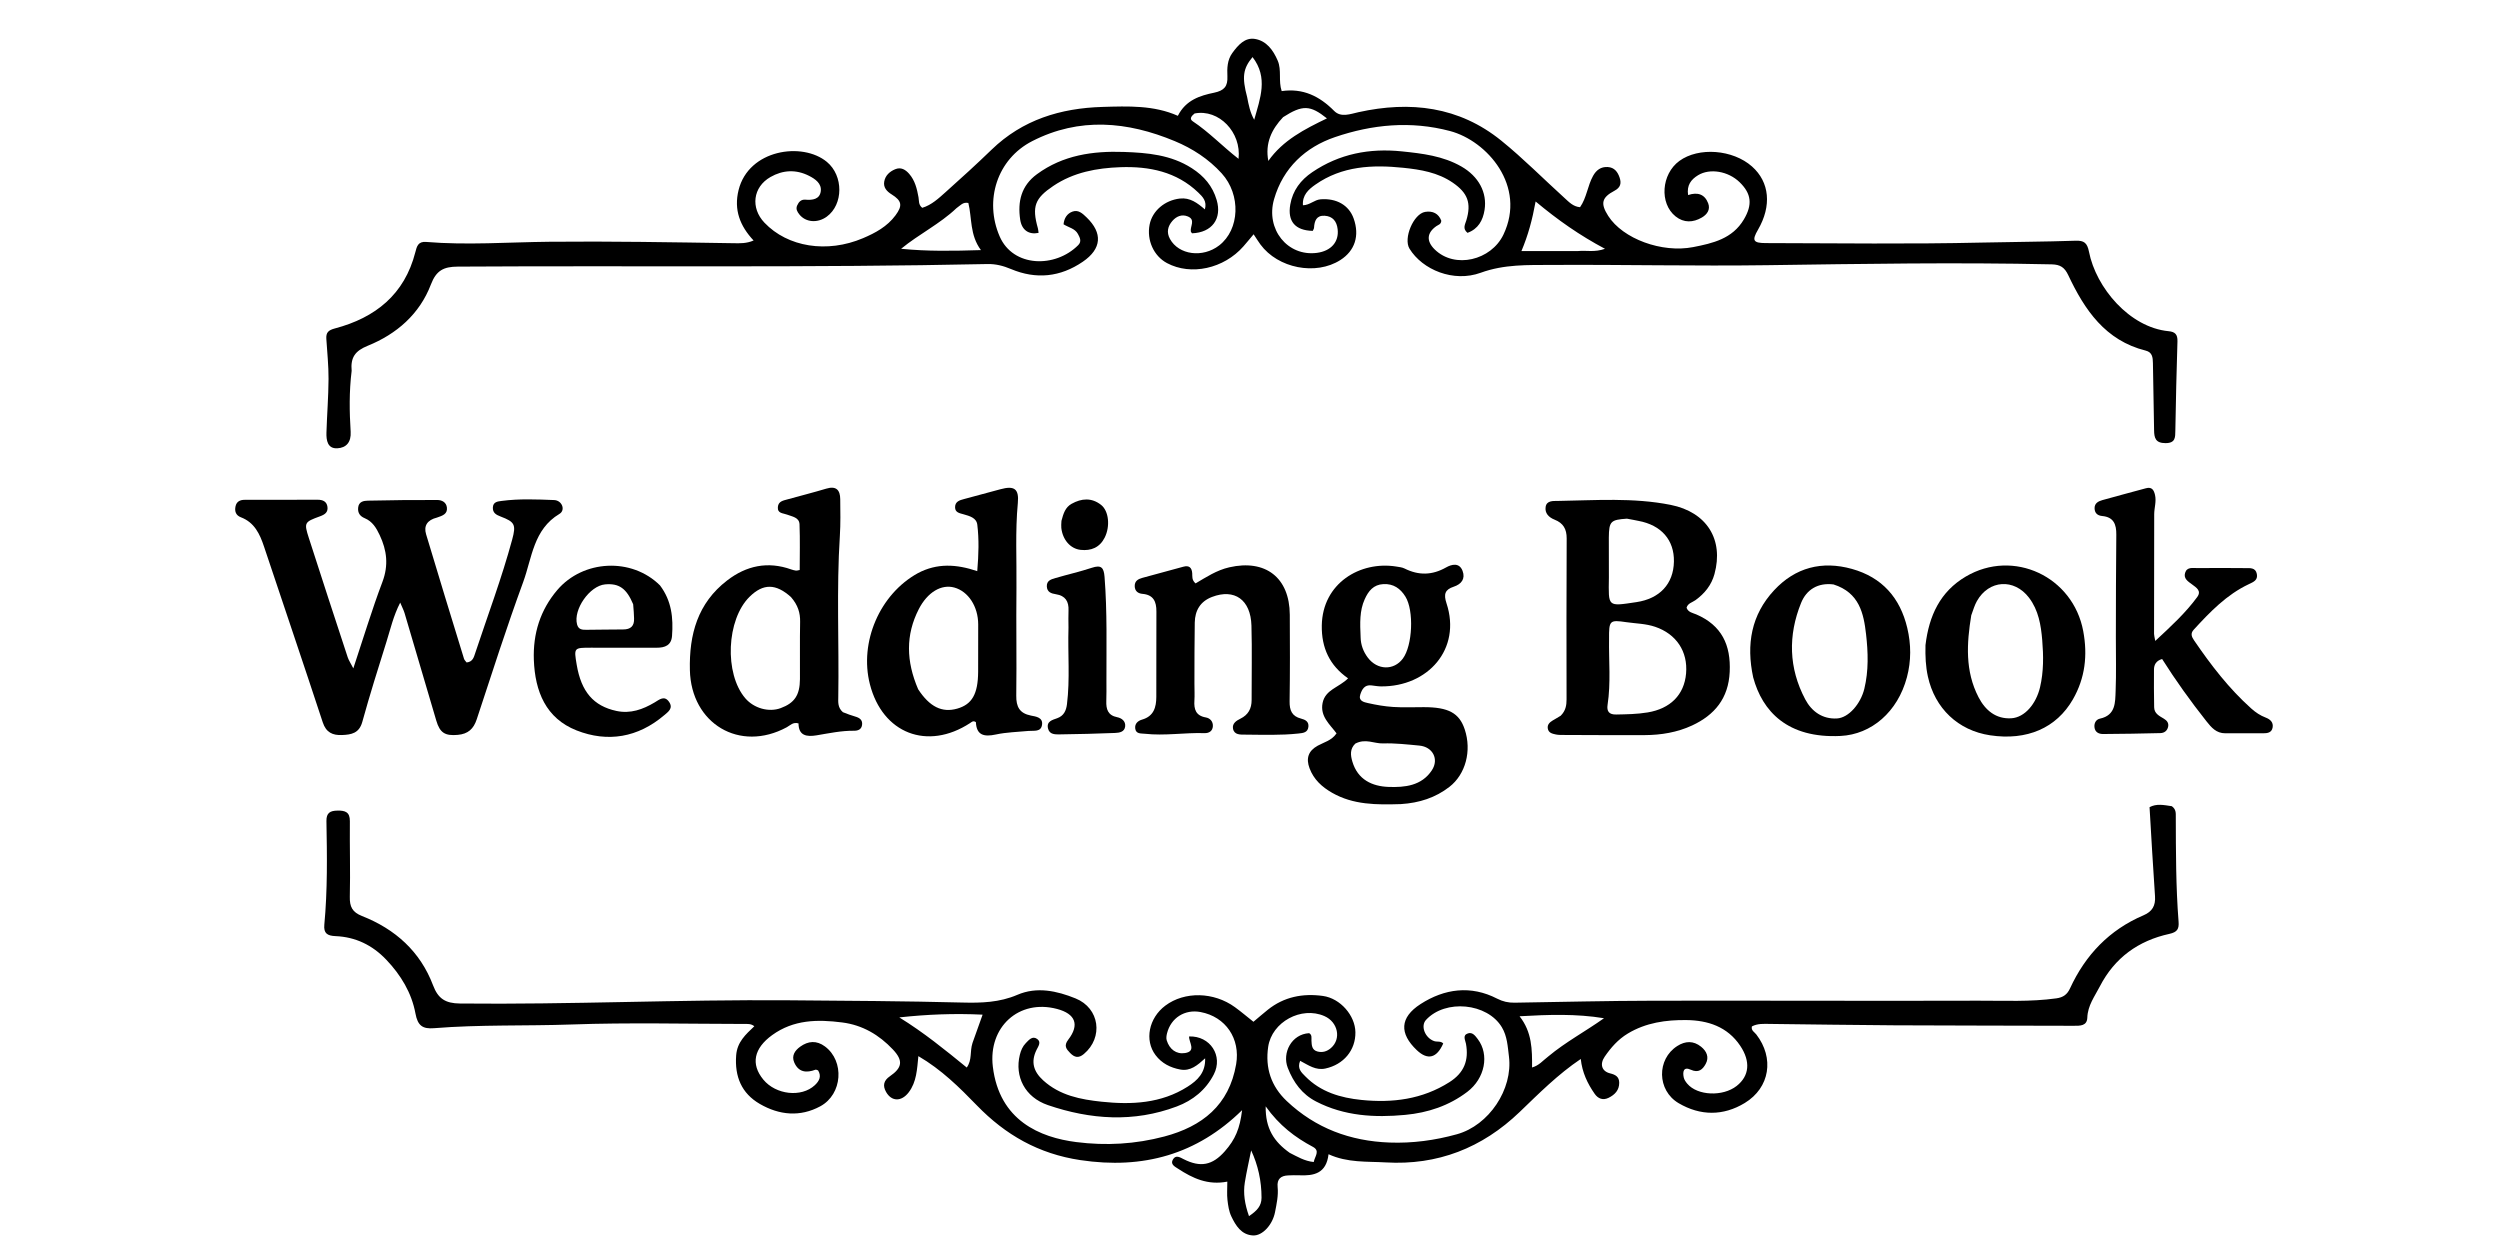 <svg version="1.1" id="Layer_1" xmlns="http://www.w3.org/2000/svg" xmlns:xlink="http://www.w3.org/1999/xlink" x="0px" y="0px"
	 width="100%" viewBox="0 0 1024 512" enable-background="new 0 0 1024 512" xml:space="preserve">
<path fill="#000000" opacity="1" stroke="none" 
	d="
M889.579,330.219 
	C891.363,331.515 891.199,333.072 891.204,334.557 
	C891.25,348.884 891.229,363.214 892.342,377.51 
	C892.574,380.477 891.852,381.797 888.55,382.523 
	C875.875,385.308 866.164,392.279 860.098,404.025 
	C857.972,408.142 855.132,411.844 854.964,416.834 
	C854.848,420.267 851.984,420.172 849.357,420.163 
	C824.861,420.078 800.364,420.098 775.867,419.966 
	C758.886,419.874 741.906,419.579 724.926,419.4 
	C722.445,419.374 719.917,419.172 717.578,420.423 
	C717.161,422.083 718.628,422.736 719.375,423.702 
	C726.812,433.334 724.989,445.502 714.646,451.79 
	C705.822,457.155 696.442,457.072 687.583,451.868 
	C678.657,446.625 678.535,433.84 687.026,428.438 
	C690.314,426.346 693.622,426.211 696.758,428.73 
	C699.07,430.588 700.147,433.05 698.649,435.785 
	C697.412,438.045 695.741,439.62 692.55,438.158 
	C689.492,436.757 689.18,439.059 689.656,441.321 
	C689.851,442.245 690.486,443.148 691.115,443.895 
	C695.263,448.819 705.659,449.262 711.335,444.804 
	C716.573,440.69 717.086,434.769 712.811,428.369 
	C707.541,420.479 699.467,417.921 690.744,417.821 
	C682.442,417.726 674.177,418.854 666.731,423.351 
	C662.738,425.762 659.838,429.099 657.286,432.805 
	C655.159,435.893 656.086,438.822 659.491,439.647 
	C661.747,440.194 663.215,441.068 663.23,443.496 
	C663.248,446.546 661.424,448.406 658.888,449.66 
	C656.559,450.811 654.567,450.014 653.194,448.053 
	C650.238,443.832 648.058,439.246 647.481,433.753 
	C638.118,440.054 630.36,447.871 622.476,455.448 
	C607.061,470.26 588.777,477.37 567.613,476.125 
	C559.917,475.673 551.953,476.343 544.172,472.771 
	C543.256,480.74 538.094,481.661 532.147,481.397 
	C530.651,481.331 529.147,481.387 527.649,481.445 
	C524.641,481.56 522.992,482.93 523.316,486.158 
	C523.671,489.69 522.91,493.131 522.238,496.553 
	C521.238,501.644 517.114,506.241 513.233,506.04 
	C508.462,505.792 506.154,502.007 504.349,498.228 
	C503.373,496.185 503.029,493.766 502.766,491.475 
	C502.507,489.215 502.71,486.903 502.71,483.992 
	C494.724,485.564 488.473,482.597 482.537,478.708 
	C481.24,477.859 479.212,476.899 480.46,474.865 
	C481.636,472.948 483.3,474.026 484.834,474.804 
	C491.696,478.279 496.609,477.318 501.663,471.593 
	C506.014,466.665 507.85,462.243 508.762,454.721 
	C490.293,472.84 468.269,479.053 442.482,475.176 
	C425.419,472.612 411.857,464.867 400.139,452.786 
	C392.968,445.393 385.632,438.125 376.167,432.589 
	C375.622,437.978 375.449,443.164 372.212,447.413 
	C369.217,451.345 365.187,451.239 362.941,447.272 
	C361.424,444.593 362.021,442.543 364.482,440.85 
	C369.573,437.348 370.054,434.451 365.715,429.855 
	C360.092,423.898 353.314,419.865 344.985,418.798 
	C334.857,417.502 325.062,417.613 316.277,423.978 
	C308.806,429.39 307.42,435.843 312.653,442.199 
	C317.792,448.441 328.253,449.6 333.733,444.511 
	C335.585,442.792 336.569,440.848 335.093,438.437 
	C334.654,438.306 334.282,438.054 334.04,438.145 
	C330.304,439.551 327.083,439.244 325.32,435.18 
	C324.119,432.412 325.599,430.284 327.742,428.733 
	C331.036,426.349 334.468,426.074 337.9,428.626 
	C345.998,434.647 345.112,448.201 335.997,453.136 
	C327.701,457.628 319.152,456.77 311.211,452.164 
	C303.728,447.824 300.889,440.975 301.533,432.281 
	C301.938,426.809 305.426,423.725 308.97,420.352 
	C307.601,419.229 306.066,419.415 304.671,419.413 
	C281.174,419.386 257.655,418.792 234.186,419.625 
	C215.373,420.292 196.527,419.631 177.751,421.15 
	C173.102,421.526 171.092,420.114 170.177,415.159 
	C168.609,406.674 164.206,399.37 158.187,393.065 
	C152.498,387.106 145.617,383.775 137.444,383.436 
	C134.095,383.297 132.509,382.332 132.843,378.76 
	C134.167,364.641 133.968,350.48 133.707,336.327 
	C133.644,332.911 135.26,332.063 138.265,332.019 
	C141.383,331.973 143.344,332.594 143.306,336.361 
	C143.205,346.671 143.531,356.988 143.284,367.292 
	C143.187,371.374 144.294,373.633 148.272,375.199 
	C161.892,380.562 172.137,389.722 177.394,403.618 
	C179.442,409.032 182.413,410.974 188.381,411.038 
	C233.36,411.52 278.307,409.366 323.283,409.72 
	C346.939,409.907 370.593,410.04 394.243,410.644 
	C401.894,410.839 409.389,410.632 416.714,407.479 
	C424.691,404.045 432.892,405.849 440.562,408.956 
	C450.437,412.956 452.016,424.949 443.952,431.722 
	C441.792,433.536 440.126,433.149 438.34,431.315 
	C436.72,429.651 435.641,428.335 437.562,425.841 
	C442.265,419.73 440.504,415.258 432.973,413.266 
	C417.283,409.117 404.729,420.722 406.66,436.875 
	C409.311,459.057 426.07,465.906 440.795,467.788 
	C453.062,469.356 465.094,468.645 476.929,465.505 
	C492.377,461.407 503.454,452.725 506.328,435.885 
	C508.103,425.482 502.103,416.468 491.72,414.526 
	C485.296,413.324 479.621,416.899 478.018,423.228 
	C477.783,424.157 477.62,425.256 477.889,426.133 
	C479.01,429.78 481.8,431.9 485.396,431.33 
	C490.125,430.58 486.927,426.924 487.047,424.53 
	C495.694,424.214 501.079,432.478 497.175,440.081 
	C493.908,446.445 488.589,450.73 482.015,453.207 
	C464.4,459.846 446.656,458.594 429.255,452.661 
	C419.727,449.412 415.566,440.892 417.716,432.089 
	C418.161,430.269 418.872,428.576 420.176,427.251 
	C421.428,425.979 422.863,424.159 424.82,425.557 
	C426.615,426.84 425.286,428.56 424.565,430.029 
	C422.168,434.913 423.286,438.87 427.283,442.512 
	C434.121,448.741 442.638,450.352 451.248,451.264 
	C463.489,452.559 475.613,452 486.455,445.097 
	C490.437,442.561 493.84,439.389 493.623,433.481 
	C490.515,436.318 487.592,438.855 483.437,438.077 
	C479.401,437.321 475.865,435.562 473.313,432.179 
	C468.722,426.092 470.521,416.996 477.33,411.899 
	C485.202,406.005 497.165,406.24 505.832,412.54 
	C508.372,414.386 510.769,416.428 513.41,418.522 
	C515.486,416.78 517.347,415.159 519.27,413.616 
	C525.93,408.272 533.66,406.8 541.874,407.94 
	C549.015,408.931 555.071,415.969 555.174,422.78 
	C555.286,430.204 550.31,436.057 542.889,437.666 
	C538.913,438.529 535.94,436.29 532.534,434.515 
	C531.218,437.727 533.107,439.288 534.648,440.864 
	C540.95,447.304 549.1,449.668 557.659,450.536 
	C570.342,451.821 582.522,450.327 593.67,443.259 
	C599.742,439.409 601.689,434.277 600.463,427.525 
	C600.184,425.984 598.937,424.048 601.278,423.273 
	C603.134,422.659 604.28,424.279 605.294,425.618 
	C610.107,431.977 608.275,441.691 601.007,447.217 
	C593.519,452.911 584.901,455.775 575.588,456.655 
	C562.967,457.848 550.596,457.123 539.084,451.184 
	C533.38,448.241 529.806,443.427 527.468,437.386 
	C525.085,431.228 529.026,423.592 536.225,423.186 
	C537.505,423.901 537.116,425.162 537.173,426.273 
	C537.268,428.142 537.332,430.067 539.599,430.684 
	C541.687,431.251 543.562,430.662 545.169,429.262 
	C549.474,425.512 548.054,418.641 542.48,416.192 
	C533.038,412.042 520.95,418.573 519.448,428.771 
	C518.174,437.425 520.624,444.916 527.053,450.99 
	C538.866,462.153 553.075,467.39 569.149,467.987 
	C578.539,468.335 587.729,467.096 596.777,464.582 
	C609.867,460.945 619.737,446.166 618.07,432.781 
	C617.554,428.643 617.378,424.467 615.161,420.763 
	C609.207,410.812 592.018,409.153 584.09,417.759 
	C581.807,420.237 583.64,425.069 587.382,426.419 
	C588.606,426.861 590.097,426.297 591.15,427.4 
	C588.542,433.357 584.821,434.418 580.31,430.132 
	C573.17,423.349 573.271,416.785 581.886,411.247 
	C591.638,404.979 602.394,403.464 613.226,409.044 
	C615.561,410.246 617.826,410.745 620.377,410.703 
	C639.366,410.393 658.355,409.932 677.345,409.894 
	C721.672,409.803 766,410.024 810.326,409.882 
	C820.965,409.848 831.641,410.409 842.267,408.927 
	C845.123,408.529 846.73,407.34 847.89,404.826 
	C854.208,391.13 864,380.856 878.002,374.897 
	C881.573,373.377 882.964,370.963 882.693,367.092 
	C881.846,354.995 881.194,342.884 880.456,330.615 
	C883.299,329.088 886.251,329.721 889.579,330.219 
M398.334,427.203 
	C399.648,423.522 400.962,419.841 402.475,415.603 
	C390.867,415.032 379.702,415.498 368.349,416.728 
	C378.294,422.851 387.126,430.03 395.987,437.266 
	C398.269,434.018 397.17,430.805 398.334,427.203 
M634.234,432.673 
	C641.279,426.804 649.389,422.473 656.998,417.066 
	C645.597,415.19 634.406,415.586 622.407,416.26 
	C627.557,422.782 627.578,429.946 627.532,437.245 
	C630.434,436.405 631.868,434.478 634.234,432.673 
M528.287,472.214 
	C531.353,473.743 534.307,475.583 538.108,475.963 
	C538.497,473.689 540.859,471.403 537.761,469.752 
	C530.485,465.876 524.024,461.035 518.421,453.162 
	C518.278,462.247 521.825,467.645 528.287,472.214 
M512.473,471.2 
	C511.598,475.563 510.591,479.905 509.883,484.295 
	C509.153,488.825 509.854,493.212 511.586,498.125 
	C514.838,495.943 516.719,493.973 516.724,490.592 
	C516.733,483.704 515.252,477.129 512.473,471.2 
z"/>
<path fill="#000000" opacity="1" stroke="none" 
	d="
M144.036,151.913 
	C142.972,160.501 143.128,168.676 143.629,176.817 
	C143.896,181.144 141.811,183.439 138.147,183.624 
	C134.149,183.826 133.615,180.344 133.712,177.199 
	C133.936,169.877 134.529,162.562 134.569,155.242 
	C134.598,149.763 134.024,144.279 133.668,138.801 
	C133.5,136.217 134.47,135.242 137.173,134.528 
	C153.757,130.143 165.695,120.622 170.12,103.312 
	C170.726,100.942 171.237,98.826 174.528,99.098 
	C191.338,100.488 208.156,99.197 224.968,99.026 
	C250.132,98.77 275.284,99.239 300.439,99.62 
	C303.083,99.66 305.755,99.78 308.671,98.505 
	C303.074,92.54 300.525,85.936 302.518,77.863 
	C306.623,61.231 328.638,57.986 338.686,66.31 
	C345.565,72.007 345.446,83.785 338.64,88.745 
	C334.856,91.503 329.982,91.093 327.407,87.816 
	C326.55,86.726 325.878,85.62 326.516,84.169 
	C327.171,82.677 328.159,81.631 329.924,81.787 
	C332.816,82.041 335.748,81.622 336.186,78.357 
	C336.612,75.185 333.965,73.328 331.371,72.013 
	C326.052,69.316 320.652,69.608 315.585,72.506 
	C308.37,76.633 307.353,85.152 313.117,91.212 
	C322.648,101.232 338.794,103.798 353.467,97.571 
	C358.569,95.406 363.392,92.799 366.802,88.202 
	C369.764,84.207 369.411,82.239 365.192,79.609 
	C363.22,78.38 361.739,76.781 362.184,74.343 
	C362.633,71.881 364.376,70.278 366.649,69.328 
	C369.06,68.319 370.899,69.5 372.389,71.194 
	C374.787,73.921 375.597,77.351 376.222,80.813 
	C376.481,82.247 376.133,83.858 377.749,85.125 
	C381.584,83.973 384.498,81.211 387.418,78.604 
	C393.754,72.946 400.041,67.222 406.145,61.316 
	C418.851,49.022 434.421,44.296 451.614,43.794 
	C462.097,43.488 472.614,43.062 482.452,47.44 
	C485.726,40.937 491.577,39.154 497.3,37.971 
	C501.524,37.098 502.918,35.293 502.743,31.292 
	C502.598,27.971 502.658,24.588 504.77,21.695 
	C507.098,18.507 509.895,15.253 514.047,15.95 
	C518.739,16.738 521.503,20.509 523.359,24.858 
	C525.036,28.786 523.56,33.11 524.979,37.312 
	C533.719,36.045 540.501,39.398 546.481,45.443 
	C549.249,48.241 553.075,46.693 556.428,45.953 
	C577.638,41.273 597.594,43.594 614.909,57.595 
	C623.958,64.912 632.17,73.262 640.816,81.083 
	C642.628,82.723 644.363,84.644 647.189,84.869 
	C649.915,80.974 650.261,76.116 652.508,72.059 
	C653.838,69.66 655.731,68.245 658.538,68.414 
	C661.264,68.578 662.615,70.424 663.405,72.776 
	C664.191,75.115 663.742,76.834 661.298,78.125 
	C656.01,80.919 655.491,83.369 658.724,88.436 
	C664.698,97.798 680.68,103.72 693.522,101.213 
	C701.606,99.635 709.595,97.793 714.276,89.899 
	C717.886,83.811 717.4,79.347 712.542,74.625 
	C707.881,70.095 700.351,68.823 695.518,71.776 
	C692.633,73.539 690.84,75.879 691.444,79.896 
	C695.342,78.579 698.25,79.549 699.665,83.252 
	C700.669,85.881 699.187,87.869 697.065,89.104 
	C693.471,91.195 689.705,91.343 686.323,88.643 
	C679.624,83.295 680.483,71.323 687.86,65.926 
	C695.76,60.147 709.767,61.218 717.633,68.201 
	C724.837,74.597 725.75,84.325 720.065,94.111 
	C717.529,98.477 718.048,99.561 723.254,99.57 
	C752.752,99.626 782.261,100.042 811.743,99.36 
	C824.558,99.064 837.383,99.037 850.195,98.597 
	C853.595,98.481 854.929,99.453 855.647,103.119 
	C858.518,117.796 872.232,134.131 888.262,135.657 
	C890.893,135.908 891.984,136.971 891.887,139.82 
	C891.474,151.971 891.264,164.129 891.023,176.285 
	C890.968,179.07 891.16,181.509 886.987,181.506 
	C882.897,181.503 882.353,179.385 882.313,176.182 
	C882.2,167.029 881.953,157.878 881.836,148.725 
	C881.806,146.402 881.57,144.281 878.911,143.619 
	C862.32,139.484 853.864,126.922 847.161,112.715 
	C845.659,109.532 843.902,108.358 840.391,108.28 
	C801.56,107.421 762.726,108.071 723.91,108.621 
	C694.418,109.038 664.951,108.344 635.475,108.517 
	C625.78,108.574 616.162,108.198 606.49,111.725 
	C595.37,115.78 582.641,110.52 577.326,101.852 
	C574.751,97.653 578.952,87.589 583.743,86.79 
	C586.853,86.272 589.253,87.469 590.351,90.401 
	C590.276,91.934 589.13,92.068 588.34,92.622 
	C584.401,95.384 584.179,98.767 587.663,102.181 
	C595.906,110.256 610.787,106.606 615.805,96.102 
	C625.293,76.241 609.174,57.715 593.928,53.671 
	C577.846,49.404 562.004,50.969 546.77,56.175 
	C534.74,60.287 525.565,68.704 521.857,81.597 
	C518.316,93.908 527.39,105.146 539.406,103.575 
	C545.214,102.815 548.491,99.069 547.901,93.897 
	C547.532,90.666 545.894,88.561 542.55,88.37 
	C539.22,88.18 538.391,90.472 538.234,93.263 
	C538.209,93.717 537.88,94.155 537.704,94.568 
	C530.452,94.402 527.316,90.637 528.491,83.8 
	C529.489,77.988 532.78,73.725 537.485,70.533 
	C548.589,63.001 560.941,60.635 574.155,61.999 
	C582.625,62.872 591.044,63.858 598.626,68.221 
	C605.624,72.249 609.213,78.835 608.073,86.003 
	C607.389,90.302 605.469,93.78 601.088,95.373 
	C598.959,93.655 600.112,91.918 600.612,90.254 
	C602.742,83.157 601.169,79.033 595.089,74.846 
	C588.935,70.61 581.836,69.452 574.745,68.721 
	C562.134,67.422 549.716,67.962 538.773,75.629 
	C535.917,77.63 533.39,79.927 533.68,84.083 
	C536.561,83.998 538.339,81.84 540.922,81.637 
	C547.361,81.132 552.503,83.981 554.46,89.503 
	C556.956,96.55 554.989,102.693 549.012,106.515 
	C538.967,112.938 523.482,109.924 516.263,100.121 
	C515.383,98.926 514.609,97.652 513.483,95.96 
	C511.971,97.757 510.673,99.358 509.314,100.906 
	C501.278,110.059 487.822,113 478.007,107.766 
	C472.57,104.867 469.641,98.396 470.877,92.019 
	C471.979,86.335 477.128,82.028 483.244,81.328 
	C487.458,80.845 490.434,83.131 493.52,85.768 
	C494.451,82.387 492.607,80.594 490.832,78.885 
	C481.901,70.293 470.655,68.078 458.961,68.482 
	C449.32,68.815 439.77,70.539 431.421,76.167 
	C423.873,81.256 422.599,84.555 425.116,93.502 
	C425.288,94.112 425.306,94.766 425.395,95.392 
	C421.411,96.205 418.505,94.28 417.865,89.931 
	C416.784,82.578 418.267,76.096 424.741,71.345 
	C435.417,63.508 447.677,61.794 460.334,62.235 
	C469.967,62.571 479.594,63.386 488.159,68.888 
	C493.187,72.118 496.666,76.196 498.348,81.917 
	C500.603,89.583 496.451,95.258 488.256,95.562 
	C488.079,95.287 487.793,95.024 487.752,94.728 
	C487.462,92.662 489.783,89.98 486.502,88.644 
	C484.041,87.642 481.82,88.636 480.208,90.493 
	C478.346,92.638 477.706,95.112 479.219,97.868 
	C482.813,104.416 492.606,105.739 499.358,100.537 
	C507.816,94.02 508.367,79.77 500.414,71.019 
	C495.056,65.123 488.475,60.84 481.196,57.809 
	C461.769,49.72 442.099,47.914 422.79,57.808 
	C408.383,65.191 403.077,82.093 409.456,96.823 
	C414.978,109.572 432.255,109.846 441.641,100.401 
	C443.138,98.894 442.34,97.359 441.52,95.835 
	C440.301,93.57 437.78,93.228 435.631,91.875 
	C435.862,89.379 437.07,87.433 439.382,86.639 
	C441.738,85.831 443.461,87.498 445.049,89.027 
	C451.739,95.467 451.27,101.904 443.523,107.202 
	C434.306,113.504 424.398,114.535 414.11,110.205 
	C410.961,108.88 407.855,108.079 404.457,108.152 
	C332.146,109.712 259.82,108.76 187.503,109.207 
	C181.753,109.243 178.709,110.711 176.481,116.561 
	C171.874,128.655 162.447,136.842 150.652,141.615 
	C145.511,143.695 143.527,146.338 144.036,151.913 
M391.734,85.298 
	C384.943,91.753 376.427,95.873 369.097,101.897 
	C379.799,102.98 390.299,102.804 401.791,102.439 
	C397.161,96.223 398.162,89.28 396.636,83.136 
	C394.396,82.676 393.473,84.084 391.734,85.298 
M646.437,102.826 
	C649.725,102.49 653.144,103.435 657.402,101.911 
	C646.971,96.358 638.125,90.15 628.989,82.53 
	C627.574,90.223 625.956,96.203 623.182,102.833 
	C631.261,102.833 638.359,102.833 646.437,102.826 
M525.558,47.987 
	C520.858,52.968 518.126,58.62 519.506,65.918 
	C525.493,57.429 534.326,52.921 543.513,48.491 
	C536.613,42.983 533.512,42.912 525.558,47.987 
M489.299,46.482 
	C488.207,47.362 486.963,48.626 488.538,49.67 
	C495.21,54.094 500.743,59.953 507.304,65.061 
	C508.565,54.223 499.261,44.532 489.299,46.482 
M510.842,39.827 
	C511.43,42.923 512.019,46.019 513.725,49.06 
	C516.162,40.291 519.548,31.824 513.042,23.379 
	C509.124,28.078 508.648,31.574 510.842,39.827 
z"/>
<path fill="#000000" opacity="1" stroke="none" 
	d="
M178.981,212.001 
	C175.002,212.985 173.493,215.374 174.521,218.815 
	C179.61,235.851 184.845,252.843 190.063,269.84 
	C190.24,270.414 190.787,270.875 191.131,271.347 
	C193.682,271.089 194.112,269.128 194.661,267.475 
	C199.792,252.009 205.536,236.74 209.794,220.993 
	C211.438,214.911 210.873,213.78 205.093,211.585 
	C203.161,210.851 201.768,210.053 201.879,207.824 
	C201.995,205.511 203.962,205.381 205.516,205.175 
	C212.644,204.233 219.822,204.546 226.966,204.822 
	C230.222,204.948 231.742,208.943 229.148,210.492 
	C218.474,216.863 217.922,228.497 214.317,238.346 
	C207.515,256.929 201.472,275.793 195.282,294.596 
	C193.966,298.595 191.705,300.63 187.496,301.006 
	C182.314,301.468 180.184,300.206 178.702,295.165 
	C174.389,280.493 170.071,265.822 165.722,251.161 
	C165.356,249.927 164.736,248.768 163.919,246.825 
	C161.103,252.348 159.935,257.637 158.335,262.743 
	C154.903,273.693 151.444,284.641 148.397,295.699 
	C147.103,300.395 143.855,300.919 140.07,301.071 
	C136.235,301.225 133.567,300.037 132.192,295.85 
	C124.305,271.836 116.158,247.906 108.159,223.928 
	C106.423,218.721 104.242,214 98.642,211.866 
	C96.605,211.09 96.031,209.425 96.47,207.392 
	C96.895,205.424 98.341,204.735 100.17,204.729 
	C110.164,204.699 120.158,204.684 130.151,204.694 
	C132.153,204.696 133.845,205.361 134.129,207.626 
	C134.408,209.841 133.075,210.75 131.091,211.473 
	C124.64,213.826 124.482,214.058 126.507,220.378 
	C131.732,236.684 137.078,252.952 142.421,269.221 
	C142.817,270.428 143.569,271.517 144.72,273.765 
	C148.886,261.241 152.368,249.655 156.635,238.366 
	C159.216,231.539 158.475,225.423 155.514,219.161 
	C154.134,216.243 152.553,213.571 149.376,212.25 
	C147.511,211.474 146.495,210.154 146.692,207.975 
	C146.924,205.415 148.977,205.109 150.672,205.07 
	C160.157,204.846 169.648,204.769 179.136,204.8 
	C181.004,204.807 182.826,205.716 183.057,207.937 
	C183.327,210.544 181.293,211.222 178.981,212.001 
z"/>
<path fill="#000000" opacity="1" stroke="none" 
	d="
M639.256,293.165 
	C641.315,291.118 641.665,288.892 641.662,286.478 
	C641.635,264.508 641.577,242.538 641.711,220.568 
	C641.735,216.663 640.287,214.247 636.77,212.861 
	C634.381,211.919 632.671,210.194 633.1,207.576 
	C633.527,204.964 636.242,205.212 638.017,205.184 
	C653.46,204.937 668.981,203.753 684.27,206.792 
	C699.148,209.749 706.105,221.028 702.245,235.142 
	C701.007,239.669 698.232,243.094 694.471,245.82 
	C693.186,246.753 691.32,247.056 690.812,248.938 
	C691.486,250.827 693.359,251.042 694.789,251.657 
	C705.222,256.149 709.004,264.187 708.487,275.233 
	C707.982,286.039 702.327,292.858 693.084,297.153 
	C686.998,299.981 680.4,301.069 673.695,301.103 
	C662.544,301.157 651.392,301.078 640.241,301.04 
	C639.246,301.036 638.226,301.043 637.262,300.837 
	C635.804,300.527 634.223,300.189 633.963,298.317 
	C633.747,296.762 634.769,295.861 635.939,295.136 
	C636.926,294.525 637.959,293.988 639.256,293.165 
M659.07,261.753 
	C658.937,270.725 659.839,279.719 658.467,288.665 
	C658.052,291.365 659.068,292.721 661.984,292.664 
	C666.303,292.58 670.58,292.528 674.889,291.809 
	C684.121,290.27 689.859,284.66 690.617,275.849 
	C691.395,266.814 686.602,259.666 677.933,256.731 
	C674.097,255.432 670.091,255.416 666.158,254.844 
	C659.294,253.846 659.019,254.067 659.07,261.753 
M666.392,212.448 
	C659.71,212.899 659.056,213.519 658.976,220.173 
	C658.91,225.653 659.072,231.135 659.001,236.614 
	C658.843,248.728 658.302,248.415 670.287,246.63 
	C679.805,245.212 685.464,239.183 685.638,230.04 
	C685.806,221.193 680.464,215.072 671.093,213.352 
	C669.789,213.112 668.499,212.798 666.392,212.448 
z"/>
<path fill="#000000" opacity="1" stroke="none" 
	d="
M573.79,329.36 
	C563.786,329.671 554.326,329.694 545.651,324.734 
	C541.463,322.34 538.115,319.286 536.389,314.681 
	C534.879,310.65 535.847,307.583 539.739,305.434 
	C542.309,304.015 545.404,303.362 547.45,300.388 
	C544.703,296.695 540.637,293.415 541.731,287.946 
	C542.842,282.393 548.546,281.551 552.171,277.844 
	C544.614,272.594 541.253,265.365 541.407,256.175 
	C541.696,238.897 557.105,229.681 571.935,232.058 
	C573.082,232.242 574.31,232.364 575.323,232.87 
	C581.095,235.754 586.622,235.649 592.32,232.419 
	C594.557,231.151 597.74,230.3 599.071,233.84 
	C600.288,237.078 598.601,239.276 595.425,240.321 
	C591.862,241.493 591.247,243.365 592.486,247.111 
	C598.691,265.874 584.856,281.303 565.683,281.149 
	C564.357,281.138 563.032,280.889 561.708,280.732 
	C558.879,280.396 557.838,282.431 557.172,284.497 
	C556.321,287.141 558.714,287.62 560.339,287.984 
	C563.726,288.745 567.187,289.347 570.646,289.571 
	C574.794,289.839 578.971,289.651 583.136,289.65 
	C593.302,289.646 597.737,292.053 599.967,298.796 
	C602.857,307.537 600.329,317.151 593.665,322.313 
	C587.969,326.724 581.408,328.873 573.79,329.36 
M557.311,261.016 
	C557.364,264.115 558.41,266.905 560.238,269.341 
	C564.149,274.552 570.923,274.707 574.607,269.754 
	C578.586,264.405 579.217,250.135 575.668,244.386 
	C573.614,241.059 570.764,239.038 566.644,239.248 
	C562.57,239.456 560.51,242.07 558.989,245.436 
	C556.856,250.159 557.049,255.137 557.311,261.016 
M555.127,304.586 
	C552.885,306.753 553.137,309.288 553.937,311.975 
	C556.142,319.378 562.052,322.083 568.78,322.323 
	C575.365,322.558 582.304,321.892 586.506,315.488 
	C589.486,310.945 586.85,305.9 581.355,305.391 
	C576.404,304.932 571.419,304.345 566.471,304.505 
	C562.847,304.622 559.348,302.366 555.127,304.586 
z"/>
<path fill="#000000" opacity="1" stroke="none" 
	d="
M375.998,234.747 
	C383.858,230.617 391.663,231.035 400.282,233.934 
	C400.866,227.029 401.035,220.951 400.303,214.918 
	C399.956,212.057 397.087,211.353 394.668,210.654 
	C393.052,210.187 391.198,209.958 391.199,207.766 
	C391.2,205.442 393.022,204.895 394.881,204.409 
	C399.86,203.106 404.826,201.749 409.79,200.39 
	C415.453,198.841 417.452,200.213 416.904,206.038 
	C415.808,217.68 416.471,229.333 416.34,240.977 
	C416.175,255.629 416.462,270.286 416.262,284.937 
	C416.2,289.517 417.623,292.181 422.27,293.099 
	C424.255,293.491 427.152,293.813 426.839,296.719 
	C426.487,299.986 423.477,299.177 421.258,299.394 
	C416.794,299.829 412.251,299.909 407.895,300.851 
	C403.059,301.896 399.959,301.175 399.727,295.787 
	C398.585,295.025 397.992,295.749 397.334,296.178 
	C379.85,307.569 361.46,300.431 356.305,280.25 
	C351.91,263.048 360.316,243.346 375.998,234.747 
M376.072,282.312 
	C380.773,289.517 385.858,292.036 392.091,290.25 
	C398.148,288.514 400.582,284.274 400.646,275.189 
	C400.692,268.71 400.678,262.23 400.67,255.751 
	C400.66,248.439 396.622,242.23 390.879,240.653 
	C385.611,239.205 379.907,242.537 376.336,249.497 
	C370.907,260.078 371.145,270.851 376.072,282.312 
z"/>
<path fill="#000000" opacity="1" stroke="none" 
	d="
M345.248,291.714 
	C347.14,292.468 348.699,293.043 350.293,293.497 
	C352.079,294.006 353.393,294.884 353.099,296.962 
	C352.837,298.817 351.39,299.331 349.79,299.314 
	C344.593,299.258 339.544,300.352 334.463,301.193 
	C330.37,301.871 327.098,301.336 327.074,296.308 
	C324.813,295.638 323.66,297.124 322.254,297.885 
	C302.979,308.314 283.079,296.422 282.577,274.474 
	C282.243,259.847 285.76,247.067 297.801,237.78 
	C305.707,231.682 314.484,229.8 324.111,233.249 
	C324.733,233.472 325.389,233.622 326.041,233.726 
	C326.344,233.775 326.678,233.632 327.561,233.477 
	C327.561,227.313 327.728,221.041 327.487,214.784 
	C327.375,211.882 324.466,211.605 322.347,210.774 
	C320.75,210.148 318.388,210.383 318.611,207.678 
	C318.805,205.319 320.819,205.024 322.569,204.538 
	C327.856,203.07 333.179,201.727 338.432,200.15 
	C342.487,198.931 344.126,200.673 344.161,204.471 
	C344.206,209.468 344.329,214.482 344.008,219.463 
	C342.591,241.439 343.719,263.434 343.36,285.417 
	C343.325,287.566 343.08,289.804 345.248,291.714 
M323.976,244.549 
	C317.77,238.982 312.621,238.944 307.039,244.424 
	C297.546,253.743 296.616,275.966 305.297,286.037 
	C308.842,290.15 314.938,291.837 319.774,290.044 
	C325.431,287.946 327.608,284.758 327.659,278.19 
	C327.719,270.377 327.569,262.562 327.728,254.752 
	C327.803,251.056 326.864,247.881 323.976,244.549 
z"/>
<path fill="#000000" opacity="1" stroke="none" 
	d="
M866.657,260.999 
	C866.703,246.669 866.671,232.838 866.839,219.009 
	C866.89,214.756 865.765,211.795 861.047,211.359 
	C859.077,211.177 857.96,210.111 857.94,208.155 
	C857.919,206.093 859.52,205.299 861.146,204.841 
	C867.065,203.172 873.017,201.616 878.95,199.997 
	C881.365,199.338 882.201,200.612 882.691,202.716 
	C883.322,205.425 882.365,208.012 882.362,210.664 
	C882.348,226.994 882.311,243.323 882.301,259.653 
	C882.3,260.273 882.505,260.892 882.793,262.524 
	C889.232,256.545 895.16,251.11 899.963,244.573 
	C901.852,242.002 899.637,240.691 897.888,239.389 
	C896.274,238.188 894.297,237.032 895.013,234.652 
	C895.781,232.098 898.216,232.706 900.119,232.688 
	C906.617,232.625 913.116,232.637 919.614,232.699 
	C921.551,232.717 923.89,232.371 924.407,235.111 
	C924.887,237.657 923.031,238.374 921.089,239.29 
	C912.01,243.573 905.208,250.668 898.551,257.921 
	C897.074,259.53 897.73,260.891 898.745,262.376 
	C905.624,272.442 913.01,282.078 922.154,290.237 
	C923.904,291.798 925.813,293.086 928.043,293.93 
	C929.87,294.621 931.286,295.871 930.851,298.071 
	C930.44,300.152 928.69,300.355 926.95,300.356 
	C921.785,300.36 916.619,300.319 911.454,300.35 
	C907.814,300.372 905.768,297.971 903.777,295.456 
	C897.277,287.242 891.169,278.74 885.607,269.932 
	C883.109,270.646 882.301,272.286 882.272,274.177 
	C882.191,279.339 882.28,284.505 882.341,289.669 
	C882.372,292.289 884.456,293.248 886.307,294.364 
	C887.544,295.11 888.383,296.113 888.075,297.629 
	C887.733,299.312 886.533,300.24 884.881,300.278 
	C877.06,300.461 869.237,300.62 861.414,300.653 
	C859.696,300.66 858.093,299.944 857.886,297.828 
	C857.716,296.093 858.598,294.684 860.139,294.353 
	C866.632,292.954 866.374,287.694 866.561,282.992 
	C866.845,275.838 866.648,268.665 866.657,260.999 
z"/>
<path fill="#000000" opacity="1" stroke="none" 
	d="
M489.24,279.967 
	C489.245,282.626 489.37,284.8 489.229,286.956 
	C488.994,290.529 489.807,293.158 493.904,293.863 
	C495.66,294.165 496.892,295.546 496.794,297.442 
	C496.689,299.455 495.2,300.353 493.348,300.293 
	C485.192,300.029 477.054,301.466 468.901,300.546 
	C467.363,300.373 465.26,300.718 464.983,298.372 
	C464.749,296.392 466.113,295.231 467.793,294.749 
	C472.583,293.374 473.609,289.702 473.626,285.452 
	C473.673,273.79 473.607,262.128 473.664,250.467 
	C473.684,246.453 472.499,243.636 467.955,243.245 
	C466.15,243.09 464.818,242.145 464.78,240.067 
	C464.742,237.972 466.181,237.171 467.862,236.705 
	C473.468,235.148 479.089,233.645 484.705,232.123 
	C487.046,231.488 488.162,232.458 488.335,234.809 
	C488.43,236.094 488.061,237.519 489.705,238.964 
	C493.982,236.449 498.303,233.56 503.526,232.368 
	C518.319,228.992 528.202,236.544 528.298,251.774 
	C528.372,263.602 528.4,275.432 528.222,287.258 
	C528.167,290.927 529.16,293.398 532.905,294.335 
	C534.626,294.765 536.142,295.557 535.925,297.663 
	C535.678,300.058 533.817,300.236 531.887,300.445 
	C524.575,301.235 517.241,300.952 509.918,300.902 
	C508.069,300.889 505.528,301.068 505.044,298.467 
	C504.65,296.353 506.362,295.204 508.075,294.37 
	C511.274,292.812 512.674,290.239 512.664,286.732 
	C512.635,276.569 512.879,266.4 512.593,256.246 
	C512.295,245.631 505.639,240.979 496.422,244.515 
	C491.631,246.353 489.465,250.074 489.374,254.986 
	C489.225,263.147 489.274,271.311 489.24,279.967 
z"/>
<path fill="#000000" opacity="1" stroke="none" 
	d="
M718.102,277.45 
	C715.184,263.888 717.348,251.795 726.678,241.77 
	C735.365,232.437 746.267,229.601 758.547,233.025 
	C770.901,236.471 778.281,244.853 781.216,257.196 
	C782.814,263.918 782.862,270.684 781.071,277.418 
	C777.285,291.647 766.508,300.815 753.93,301.443 
	C732.15,302.531 721.854,291.342 718.102,277.45 
M750.996,239.384 
	C744.669,238.597 739.947,241.444 737.716,246.98 
	C732.357,260.273 732.632,273.636 739.427,286.459 
	C742.083,291.471 746.53,294.597 752.387,294.285 
	C757.246,294.026 762.146,288.218 763.625,282.147 
	C765.429,274.739 765.181,267.179 764.339,259.792 
	C763.374,251.318 761.608,242.737 750.996,239.384 
z"/>
<path fill="#000000" opacity="1" stroke="none" 
	d="
M788.679,264.247 
	C790.118,252.142 794.717,242.326 805.193,236.152 
	C824.699,224.656 849.143,236.149 853.297,258.532 
	C855.131,268.416 854.079,277.723 849.052,286.474 
	C842.307,298.214 830.22,303.435 815.175,301.183 
	C802.036,299.216 792.519,290.149 789.659,277.095 
	C788.758,272.985 788.569,268.872 788.679,264.247 
M807.425,252.035 
	C805.565,263.476 804.838,274.849 810.409,285.59 
	C813.188,290.948 817.52,294.583 823.835,294.206 
	C829.345,293.878 834.012,288.271 835.601,281.498 
	C837.104,275.094 837.029,268.59 836.494,262.173 
	C835.986,256.098 834.995,249.95 831.082,244.818 
	C825.001,236.843 814.647,237.482 809.736,246.213 
	C808.849,247.791 808.31,249.565 807.425,252.035 
z"/>
<path fill="#000000" opacity="1" stroke="none" 
	d="
M270.33,239.775 
	C275.156,246.168 275.802,253.195 275.265,260.47 
	C274.979,264.338 272.359,265.316 268.99,265.309 
	C260.006,265.289 251.022,265.297 242.037,265.298 
	C235.046,265.3 235.046,265.303 236.213,272.252 
	C238.07,283.315 243.067,289.179 252.504,291.203 
	C258.221,292.429 263.307,290.594 268.143,287.716 
	C270.104,286.549 272.186,284.657 274.125,287.594 
	C275.823,290.166 273.631,291.619 272.051,292.962 
	C261.325,302.081 248.924,304.207 236.155,299.175 
	C223.572,294.217 219.131,283.163 218.664,270.293 
	C218.274,259.569 221.262,249.896 228.254,241.684 
	C238.849,229.241 258.738,228.26 270.33,239.775 
M259.343,247.495 
	C256.616,241.008 253.561,238.846 247.849,239.364 
	C241.508,239.938 234.745,249.683 236.365,255.762 
	C236.956,257.982 238.585,257.97 240.25,257.964 
	C245.242,257.945 250.234,257.818 255.225,257.823 
	C258.345,257.827 259.863,256.421 259.712,253.269 
	C259.633,251.608 259.593,249.945 259.343,247.495 
z"/>
<path fill="#000000" opacity="1" stroke="none" 
	d="
M437.651,257.051 
	C437.648,254.398 437.559,252.233 437.662,250.076 
	C437.84,246.354 436.363,243.995 432.531,243.403 
	C430.617,243.108 428.883,242.566 428.78,240.2 
	C428.673,237.746 430.646,237.258 432.365,236.755 
	C437.302,235.312 442.333,234.17 447.212,232.564 
	C450.995,231.319 452.114,232.353 452.424,236.288 
	C453.548,250.569 453.163,264.858 453.193,279.147 
	C453.198,281.808 453.24,284.47 453.145,287.128 
	C453.026,290.448 453.769,293.014 457.584,293.765 
	C459.5,294.143 461.108,295.419 460.869,297.546 
	C460.612,299.822 458.505,300.155 456.666,300.221 
	C449.193,300.491 441.716,300.738 434.239,300.801 
	C432.367,300.817 429.912,300.981 429.283,298.439 
	C428.549,295.473 430.978,294.918 433.025,294.183 
	C435.72,293.216 436.701,291.118 437.034,288.427 
	C438.306,278.149 437.333,267.833 437.651,257.051 
z"/>
<path fill="#000000" opacity="1" stroke="none" 
	d="
M434.772,213.34 
	C435.559,210.349 436.351,207.795 438.907,206.368 
	C443.016,204.075 447.137,203.774 450.995,206.796 
	C454.173,209.287 454.799,215.563 452.499,220.168 
	C450.451,224.269 446.92,225.7 442.597,225.222 
	C438.393,224.757 435.247,221.043 434.713,216.24 
	C434.623,215.422 434.714,214.584 434.772,213.34 
z"/>
</svg>